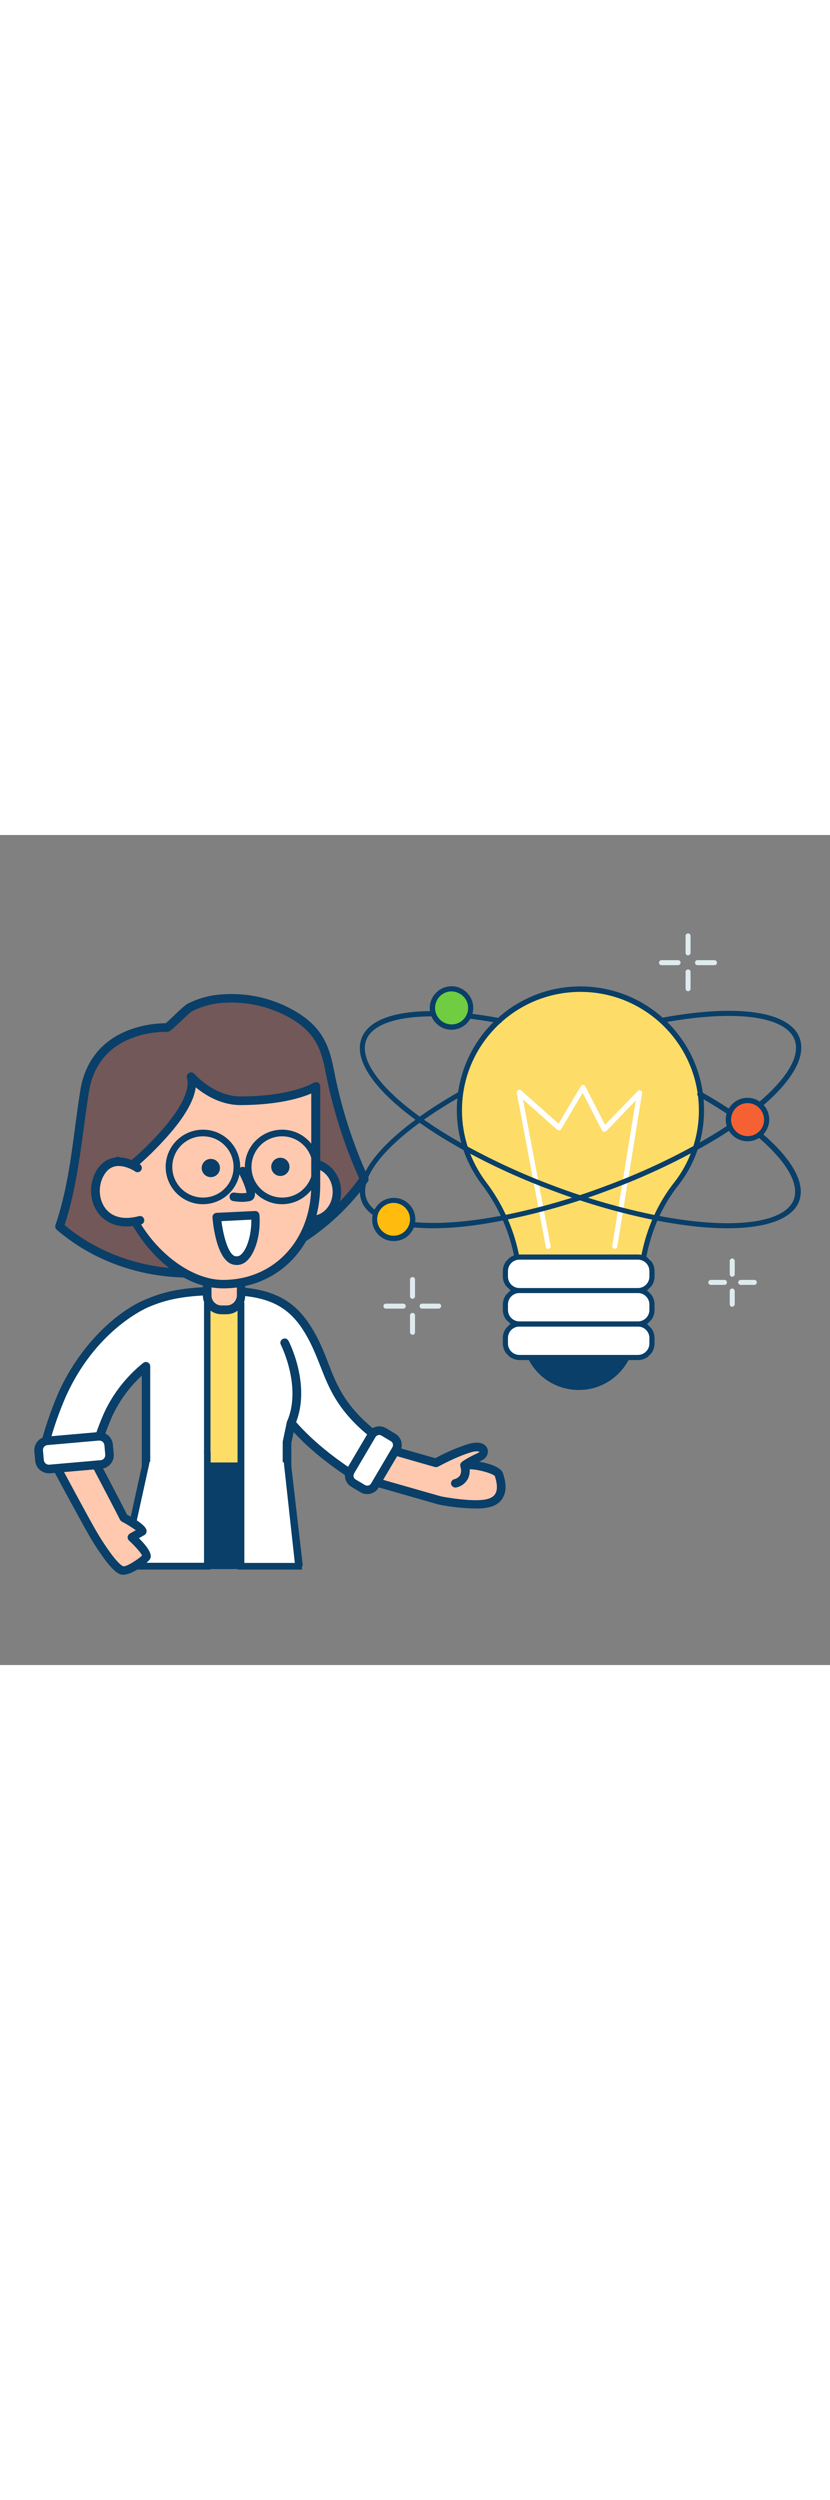 <svg version="1.1" id="Layer_1" xmlns="http://www.w3.org/2000/svg" xmlns:xlink="http://www.w3.org/1999/xlink" x="0px" y="0px" viewBox="0 0 500 500" style="width: 166px;" xml:space="preserve" data-imageid="science-1-42" imageName="Science 1" class="illustrations_image">
<rect x="0" y="0" width="500" height="500" fill="#808080" stroke="none"/>
<style type="text/css">
	.st0_science-1-42{fill:#093F68;}
	.st1_science-1-42{fill:#68E1FD;}
	.st2_science-1-42{fill:#FFFFFF;}
	.st3_science-1-42{fill:#FFBC0E;}
	.st4_science-1-42{fill:#F56132;}
	.st5_science-1-42{fill:#70CC40;}
	.st6_science-1-42{fill:#DFEAEF;}
	.st7_science-1-42{fill:#FFC9B0;}
	.st8_science-1-42{fill:#725858;}
</style>
<g id="light_science-1-42">
	<circle class="st0_science-1-42" cx="348.6" cy="300.4" r="32.5"/>
	<path class="st0_science-1-42" d="M348.6,334.3c-18.8,0-34-15.2-34-34s15.2-34,34-34s34,15.2,34,34l0,0c0,18.7-15.1,34-33.8,34&#10;&#9;&#9;C348.7,334.3,348.7,334.3,348.6,334.3z M348.6,269.5c-17,0-30.9,13.8-30.9,30.9s13.8,30.9,30.9,30.9s30.9-13.8,30.9-30.9&#10;&#9;&#9;c0,0,0,0,0,0l0,0C379.5,283.3,365.7,269.5,348.6,269.5C348.6,269.5,348.6,269.5,348.6,269.5z"/>
	<path class="st1_science-1-42 targetColor" d="M422.5,165.6c0-40.3-32.6-72.9-72.8-72.9c0,0-0.1,0-0.1,0c-1.7,0-3.5,0.1-5.1,0.2c-36,2.5-65.2,31.7-67.6,67.7&#10;&#9;&#9;c-1.2,17.6,3.9,35,14.6,49.1c14.1,18.6,21.8,41.3,21.8,64.7h72.6c0-23,7.1-45.7,21.2-63.9C417.1,197.6,422.6,181.9,422.5,165.6z" style="fill: rgb(253, 220, 104);"/>
	<path class="st0_science-1-42" d="M386,275.8h-72.7c-0.8,0-1.5-0.7-1.5-1.5c0,0,0,0,0,0c-0.1-23-7.6-45.4-21.5-63.7&#10;&#9;&#9;c-24.8-32.8-18.4-79.5,14.4-104.3s79.5-18.4,104.3,14.4c9.8,12.9,15.1,28.7,15.1,44.9c0.1,16.6-5.4,32.7-15.7,45.7&#10;&#9;&#9;c-13.5,17.3-20.9,39.6-20.9,63C387.5,275.2,386.8,275.8,386,275.8C386,275.9,386,275.9,386,275.8L386,275.8z M314.8,272.8h69.6&#10;&#9;&#9;c0.3-23.4,7.9-45.9,21.6-63.3c9.8-12.5,15.1-28,15-43.8c-0.1-39.4-32.1-71.3-71.5-71.2s-71.3,32.1-71.2,71.5&#10;&#9;&#9;c0,15.4,5.1,30.4,14.3,42.8C306.7,227.2,314.4,249.6,314.8,272.8L314.8,272.8z"/>
	<path class="st2_science-1-42" d="M309.1,294.5h79.1c2.5,0,4.6,2.1,4.6,4.6v11c0,2.6-2.1,4.6-4.6,4.6h-79.1c-2.6,0-4.6-2.1-4.6-4.6v-11&#10;&#9;&#9;C304.5,296.6,306.5,294.6,309.1,294.5z"/>
	<path class="st0_science-1-42" d="M384.3,316.3h-71.4c-5.5-0.1-9.9-4.5-10-10V303c0-5.5,4.5-10,10-10h71.4c5.5,0,10,4.5,10,10v3.3&#10;&#9;&#9;C394.3,311.8,389.9,316.3,384.3,316.3z M312.9,296.1c-3.8,0-6.9,3.1-6.9,6.9l0,0v3.3c0,3.8,3.1,6.9,6.9,6.9h71.4&#10;&#9;&#9;c3.8,0,6.9-3.1,6.9-6.9v-3.3c0-3.8-3.1-6.9-6.9-6.9H312.9z"/>
	<path class="st2_science-1-42" d="M309.1,274.4h79.1c2.6,0,4.6,2.1,4.6,4.6v11c0,2.5-2.1,4.6-4.6,4.6h-79.1c-2.5,0-4.6-2.1-4.6-4.6v-11&#10;&#9;&#9;C304.5,276.5,306.5,274.4,309.1,274.4z"/>
	<path class="st0_science-1-42" d="M384.3,296.1h-71.4c-5.5-0.1-9.9-4.5-10-10v-3.3c0.1-5.5,4.5-9.9,10-10h71.4c5.5,0,10,4.5,10,10v3.3&#10;&#9;&#9;C394.3,291.7,389.9,296.1,384.3,296.1z M312.9,275.9c-3.8,0-6.9,3.1-6.9,6.9l0,0v3.3c0,3.8,3.1,6.9,6.9,6.9h71.4&#10;&#9;&#9;c3.8,0,6.9-3.1,6.9-6.9v-3.3c0-3.8-3.1-6.9-6.9-6.9H312.9z"/>
	<path class="st2_science-1-42" d="M309.1,254.2h79.1c2.6,0,4.6,2.1,4.6,4.6v11c0,2.5-2.1,4.6-4.6,4.6h-79.1c-2.6,0-4.6-2.1-4.6-4.6v-11&#10;&#9;&#9;C304.4,256.3,306.5,254.3,309.1,254.2z"/>
	<path class="st0_science-1-42" d="M384.3,275.9h-71.4c-5.5-0.1-9.9-4.5-10-10v-3.2c0-5.5,4.5-10,10-10h71.4c5.5,0,10,4.5,10,10v3.3&#10;&#9;&#9;C394.3,271.5,389.8,275.9,384.3,275.9z M312.9,255.8c-3.8,0-6.9,3.1-6.9,6.9v3.3c0,3.8,3.1,6.9,6.9,6.9h71.4c3.8,0,6.9-3.1,6.9-6.9&#10;&#9;&#9;v-3.3c0-3.8-3.1-6.9-6.9-6.9L312.9,255.8z"/>
	<path class="st2_science-1-42" d="M330.3,249.4c-0.7,0-1.4-0.5-1.5-1.3l-17.5-92.8c-0.2-0.8,0.3-1.6,1.1-1.8c0,0,0,0,0.1,0c0.5-0.1,1,0,1.4,0.3&#10;&#9;&#9;l22.6,20.1l13.4-22.6c0.4-0.7,1.4-1,2.1-0.5c0.3,0.1,0.5,0.4,0.6,0.6l11.9,23.2l19.7-20.4c0.6-0.6,1.6-0.6,2.2,0&#10;&#9;&#9;c0.4,0.4,0.5,0.9,0.4,1.4l-15,92.6c-0.3,0.8-1.1,1.2-1.9,1c-0.6-0.2-1.1-0.8-1.1-1.5l0,0l14.2-87.8l-17.8,18.5&#10;&#9;&#9;c-0.4,0.3-0.9,0.5-1.4,0.4c-0.5-0.1-0.9-0.4-1.2-0.9L351,155.3l-12.9,21.8c-0.2,0.4-0.6,0.7-1.1,0.8c-0.4,0.1-0.9-0.1-1.3-0.3&#10;&#9;&#9;L315,159.2l16.7,88.4c0.2,0.8-0.3,1.6-1.1,1.7c0,0-0.1,0-0.1,0L330.3,249.4L330.3,249.4z"/>
</g>
<g id="network_science-1-42">
	<path class="st0_science-1-42" d="M260.9,236.9c-23.5,0-39-5.6-43.1-16.4c-6.2-16.6,16.4-41.8,58.8-65.9c0.8-0.3,1.7-0.1,2.1,0.7&#10;&#9;&#9;c0.3,0.7,0.1,1.5-0.6,1.9c-40.4,22.8-62.9,47.2-57.3,62.1c5.5,14.7,38,18.5,82.9,9.7c20.8-4.2,41.2-10,61-17.5&#10;&#9;&#9;c18.4-6.8,36.3-14.9,53.5-24.4c42.4-23.4,66.2-48.4,60.5-63.7c-5.4-14.4-35.9-18.4-79.6-10.3c-0.8,0.3-1.7-0.2-1.9-1&#10;&#9;&#9;c-0.3-0.8,0.2-1.7,1-1.9c0.2-0.1,0.3-0.1,0.5-0.1c45.9-8.5,77-3.9,83,12.2c6.3,17.1-17.4,43-61.9,67.5c-17.4,9.5-35.4,17.7-54,24.5&#10;&#9;&#9;c-19.9,7.5-40.5,13.4-61.4,17.6C287.9,235.3,273.3,236.9,260.9,236.9z"/>
	<path class="st0_science-1-42" d="M438.3,236.9c-12.5,0-27.1-1.6-43.5-4.8c-20.8-4.2-41.3-10.1-61.2-17.6c-18.6-6.8-36.6-15-54-24.5&#10;&#9;&#9;c-44.5-24.5-68.2-50.4-61.8-67.5c6-16.2,37.1-20.7,83.1-12.2c0.9,0,1.5,0.7,1.5,1.6c0,0.9-0.7,1.5-1.6,1.5c-0.2,0-0.3,0-0.5-0.1&#10;&#9;&#9;l0,0c-43.1-8-74.4-4-79.7,10.3c-5.7,15.3,18,40.4,60.4,63.7c17.2,9.4,35.1,17.6,53.5,24.4c19.7,7.4,40,13.2,60.7,17.4&#10;&#9;&#9;c45,8.9,77.6,5.1,83-9.6s-17-39.2-57.3-62c-0.8-0.4-1.1-1.3-0.7-2c0,0,0-0.1,0-0.1c0.3-0.7,1.2-1.1,2-0.8c0.1,0,0.1,0.1,0.2,0.1&#10;&#9;&#9;c0.1,0,0.1,0.1,0.2,0.1c42.4,24,64.9,49.1,58.8,65.8C477.4,231.2,461.8,236.9,438.3,236.9z"/>
	<circle class="st3_science-1-42" cx="237.1" cy="231.6" r="11.5"/>
	<path class="st0_science-1-42" d="M237.1,244.6c-7.2,0-13-5.9-12.9-13.1s5.9-13,13.1-12.9c7.2,0,12.9,5.8,12.9,13c0,7.2-5.7,13-12.9,13&#10;&#9;&#9;C237.2,244.6,237.1,244.6,237.1,244.6z M237.1,221.6c-5.5,0-9.9,4.5-9.9,9.9s4.5,9.9,9.9,9.9c5.5,0,9.9-4.5,9.9-9.9l0,0l0,0&#10;&#9;&#9;C247,226.1,242.6,221.6,237.1,221.6L237.1,221.6z"/>
	<circle class="st4_science-1-42" cx="450.3" cy="171.4" r="11.5"/>
	<path class="st0_science-1-42" d="M450.3,184.5c-7.2,0-13.1-5.9-13.1-13.1c0-7.2,5.9-13.1,13.1-13.1c7.2,0,13.1,5.9,13.1,13.1l0,0&#10;&#9;&#9;C463.3,178.7,457.5,184.5,450.3,184.5z M450.3,161.5c-5.5,0-9.9,4.5-9.9,10s4.5,9.9,10,9.9c5.5,0,9.9-4.5,9.9-9.9l0,0&#10;&#9;&#9;C460.2,166,455.8,161.5,450.3,161.5z"/>
	<circle class="st5_science-1-42" cx="272" cy="104.3" r="11.5"/>
	<path class="st0_science-1-42" d="M272,117.3c-7.2,0-13.1-5.9-13.1-13.1c0-7.2,5.9-13.1,13.1-13.1c7.2,0,13.1,5.9,13.1,13.1l0,0&#10;&#9;&#9;C285,111.4,279.2,117.3,272,117.3z M272,94.2c-5.5,0-9.9,4.5-9.9,10c0,5.5,4.5,9.9,10,9.9c5.5,0,9.9-4.5,9.9-10c0,0,0,0,0,0&#10;&#9;&#9;C282,98.7,277.5,94.3,272,94.2z"/>
</g>
<g id="lines_science-1-42">
	<path class="st6_science-1-42" d="M248.5,279.4c-0.8,0-1.5-0.7-1.5-1.5c0,0,0,0,0,0V268c-0.1-0.8,0.4-1.6,1.3-1.7c0.8-0.1,1.6,0.4,1.7,1.3&#10;&#9;&#9;c0,0.2,0,0.3,0,0.5v9.9C250,278.7,249.3,279.3,248.5,279.4z"/>
	<path class="st6_science-1-42" d="M248.5,301c-0.8,0-1.5-0.7-1.5-1.5c0,0,0,0,0,0l0,0v-9.9c-0.1-0.8,0.4-1.6,1.3-1.7c0.8-0.1,1.6,0.4,1.7,1.3&#10;&#9;&#9;c0,0.2,0,0.3,0,0.5v9.9c0,0.8-0.6,1.5-1.4,1.5C248.6,301,248.5,301,248.5,301L248.5,301z"/>
	<path class="st6_science-1-42" d="M264.4,285.3h-9.9c-0.8,0.1-1.6-0.4-1.7-1.3c-0.1-0.8,0.4-1.6,1.3-1.7c0.2,0,0.3,0,0.5,0h9.9&#10;&#9;&#9;c0.8,0.1,1.4,0.9,1.3,1.7C265.5,284.6,265,285.2,264.4,285.3z"/>
	<path class="st6_science-1-42" d="M242.6,285.3h-9.9c-0.8,0.1-1.6-0.4-1.7-1.3c-0.1-0.8,0.4-1.6,1.3-1.7c0.2,0,0.3,0,0.5,0h9.9&#10;&#9;&#9;c0.8-0.1,1.6,0.4,1.7,1.3c0.1,0.8-0.4,1.6-1.3,1.7C242.9,285.3,242.8,285.3,242.6,285.3z"/>
	<path class="st6_science-1-42" d="M414.5,72.5c-0.8,0-1.5-0.6-1.5-1.5c0,0,0,0,0,0V61c-0.1-0.8,0.4-1.6,1.3-1.7c0.8-0.1,1.6,0.4,1.7,1.3&#10;&#9;&#9;c0,0.2,0,0.3,0,0.5v9.9C416,71.7,415.4,72.4,414.5,72.5C414.5,72.5,414.5,72.5,414.5,72.5L414.5,72.5z"/>
	<path class="st6_science-1-42" d="M414.5,94.1c-0.8,0-1.5-0.7-1.5-1.5c0,0,0,0,0,0v-9.9c-0.1-0.8,0.4-1.6,1.3-1.7c0.8-0.1,1.6,0.4,1.7,1.3&#10;&#9;&#9;c0,0.2,0,0.3,0,0.5v9.9C416,93.4,415.3,94.1,414.5,94.1C414.5,94.1,414.5,94.1,414.5,94.1L414.5,94.1z"/>
	<path class="st6_science-1-42" d="M430.3,78.4h-9.9c-0.8,0.1-1.6-0.4-1.7-1.3c-0.1-0.8,0.4-1.6,1.3-1.7c0.2,0,0.3,0,0.5,0h9.9&#10;&#9;&#9;c0.8,0,1.5,0.7,1.5,1.5c0,0.8-0.6,1.5-1.4,1.5C430.4,78.4,430.3,78.4,430.3,78.4L430.3,78.4z"/>
	<path class="st6_science-1-42" d="M408.6,78.4h-9.9c-0.8,0.1-1.6-0.4-1.7-1.3c-0.1-0.8,0.4-1.6,1.3-1.7c0.2,0,0.3,0,0.5,0h9.9&#10;&#9;&#9;c0.8,0.1,1.4,0.9,1.3,1.7C409.8,77.8,409.3,78.3,408.6,78.4z"/>
	<path class="st6_science-1-42" d="M441.1,266.1c-0.8,0-1.5-0.7-1.5-1.5v-8.2c0.1-0.8,0.9-1.4,1.7-1.3c0.6,0.1,1.1,0.6,1.3,1.3v8.2&#10;&#9;&#9;C442.6,265.4,441.9,266.1,441.1,266.1C441.1,266.1,441,266.1,441.1,266.1L441.1,266.1z"/>
	<path class="st6_science-1-42" d="M441.1,284.2c-0.8,0-1.5-0.7-1.5-1.5l0,0v-8.2c0.1-0.8,0.9-1.4,1.7-1.3c0.6,0.1,1.1,0.6,1.3,1.3v8.2&#10;&#9;&#9;C442.5,283.5,441.9,284.1,441.1,284.2L441.1,284.2z"/>
	<path class="st6_science-1-42" d="M454.1,271H446c-0.8-0.1-1.4-0.9-1.3-1.7c0.1-0.6,0.6-1.1,1.3-1.3h8.2c0.8-0.1,1.6,0.4,1.7,1.3&#10;&#9;&#9;c0.1,0.8-0.4,1.6-1.3,1.7C454.5,271,454.3,271,454.1,271L454.1,271z"/>
	<path class="st6_science-1-42" d="M436.2,271H428c-0.8-0.1-1.4-0.9-1.3-1.7c0.1-0.6,0.6-1.1,1.3-1.3h8.2c0.8-0.1,1.6,0.4,1.7,1.3&#10;&#9;&#9;c0.1,0.8-0.4,1.6-1.3,1.7C436.5,271,436.3,271,436.2,271L436.2,271z"/>
</g>
<g id="character_science-1-42">
	<g id="character-2_science-1-42">
		<path class="st7_science-1-42" d="M223.8,381.2c1.1-2.7,2-5.4,2.6-8.2c0.3-1.6,0.3-3.3-0.2-4.9c0-0.1,0-0.2,0-0.3l4.7,1.3l23.6,6.7l8.2,2.4&#10;&#9;&#9;&#9;c0,0,10.7-6,20.2-8.8s10.4,3.1,6.2,5.1c-7,3.3-9.2,5.2-9.2,5.2c6.1-0.9,19.9,2.4,20.8,5.8c0.3,1.4,5.6,14.5-7.2,17.2&#10;&#9;&#9;&#9;c-8.9,1.9-27.1-1.4-28.8-1.9l-43.2-12.3C222.3,386,223.1,383.6,223.8,381.2z"/>
		<path class="st0_science-1-42" d="M264.2,403.3l-43.4-12.4c-0.7-0.2-1.2-0.6-1.6-1.3c-0.3-0.6-0.4-1.3-0.2-2c0.7-2.1,1.5-4.6,2.2-7.1&#10;&#9;&#9;&#9;c0-0.1,0-0.2,0.1-0.2c1-2.5,1.9-5.1,2.4-7.8c0.3-1.2,0.2-2.5-0.2-3.7c-0.1-0.3-0.1-0.6-0.1-0.8v-0.3c0.1-1.4,1.3-2.6,2.7-2.5&#10;&#9;&#9;&#9;c0.2,0,0.4,0,0.6,0.1l35.5,10.1c6.3-3.4,12.9-6.3,19.8-8.5c8.8-2.6,11.1,1.4,11.6,2.7c1,2.7-0.5,5.8-3.5,7.2l-1.5,0.7&#10;&#9;&#9;&#9;c6.5,1.1,13.6,3.5,14.5,7.3l0.1,0.4c0.7,2.2,2.8,8.8-0.3,14.1c-1.7,3-4.8,5-9,5.8c-2.4,0.5-4.9,0.7-7.4,0.6&#10;&#9;&#9;&#9;C279,405.6,271.6,404.8,264.2,403.3z M298.2,386.3c-1.3-1.8-12.4-5-18-4.1c-1.4,0.2-2.7-0.8-2.9-2.2c-0.1-0.9,0.2-1.7,0.9-2.3&#10;&#9;&#9;&#9;c0.2-0.2,2.7-2.2,9.8-5.5c0.3-0.2,0.6-0.4,0.9-0.6c-0.3-0.2-1.8-0.8-5.3,0.3c-9.1,2.7-19.6,8.6-19.7,8.6c-0.6,0.3-1.3,0.4-2,0.2&#10;&#9;&#9;&#9;l-32.8-9.4c0,0.7-0.1,1.5-0.3,2.2c-0.6,2.9-1.5,5.8-2.7,8.5c-0.4,1.6-0.9,3.2-1.4,4.7l40.6,11.6c1.8,0.5,19.4,3.6,27.5,1.9&#10;&#9;&#9;&#9;c2.8-0.6,4.6-1.7,5.6-3.4c1.9-3.3,0.4-8.3-0.1-9.9C298.2,386.6,298.2,386.4,298.2,386.3L298.2,386.3z"/>
		<path class="st0_science-1-42" d="M274.3,393.1c0.3,0,0.5,0,0.8-0.1c3-0.7,5.5-2.7,6.9-5.4c1.2-2.8,1.3-6,0.3-8.8c-0.5-1.3-2-2-3.4-1.4&#10;&#9;&#9;&#9;c-1.3,0.5-1.9,1.9-1.5,3.2c0.5,1.6,0.5,3.2-0.1,4.8c-0.8,1.4-2.2,2.4-3.8,2.7c-1.4,0.4-2.1,1.9-1.7,3.2&#10;&#9;&#9;&#9;C272.2,392.3,273.2,393.1,274.3,393.1L274.3,393.1z"/>
		<path class="st2_science-1-42" d="M37.7,336.4c15-32.8,38.6-49,50-54s22.8-7.9,46.9-7.9c25.9,0,39.3,6.1,49.4,21.1c16,23.8,10.6,42.3,43.9,67.5&#10;&#9;&#9;&#9;c-2.9,7-5.1,14.2-7.4,21.5c-0.5,1.7-1.1,3.3-1.7,5c-10.8-6.5-29.7-19.2-43.4-35.4l-2.5,11.8v14.6H88V320&#10;&#9;&#9;&#9;c-9.7,7.8-17.5,17.7-22.8,29c-4.1,9.3-7.3,18.9-9.7,28.8l-29.3-7.5C29.1,358.7,32.9,347.4,37.7,336.4z"/>
		<rect x="124.8" y="283.5" class="st1_science-1-42 targetColor" width="20.3" height="132.4" style="fill: rgb(253, 220, 104);"/>
		<path class="st0_science-1-42" d="M147.2,418h-24.3V281.5h24.3V418z M126.8,414h16.3V285.5h-16.3V414z"/>
		<path class="st0_science-1-42" d="M217.5,391.8c-9.6-5.8-26.9-17.2-40.6-32.1l-1.4,6.6v14.3c0,1.4-1.2,2.6-2.6,2.6H88c-1.4,0-2.6-1.2-2.6-2.6&#10;&#9;&#9;&#9;v-54.9c-7.5,6.9-13.5,15.2-17.8,24.4c-4,9.2-7.2,18.7-9.5,28.4c-0.4,1.4-1.8,2.2-3.1,1.9l-29.3-7.5c-1.4-0.4-2.2-1.8-1.9-3.1&#10;&#9;&#9;&#9;c2.9-11.7,6.8-23.2,11.6-34.3l0,0c13.9-30.4,36.3-48.8,51.3-55.3c11.7-5.1,23.4-8.1,47.9-8.1c26.3,0,40.8,6.2,51.5,22.2&#10;&#9;&#9;&#9;c5.7,8.5,8.8,16.4,11.7,24c5.4,13.9,10.5,26.9,31.6,42.9c0.9,0.7,1.3,1.9,0.8,3c-2.4,5.9-4.4,12-6.4,18.3l-0.9,3&#10;&#9;&#9;&#9;c-0.4,1.2-0.8,2.4-1.2,3.6l-0.5,1.4c-0.3,0.7-0.8,1.3-1.6,1.6c-0.3,0.1-0.6,0.1-0.9,0.1C218.3,392.1,217.9,392,217.5,391.8z&#10;&#9;&#9;&#9; M193,320c-2.9-7.3-5.8-14.9-11.2-23c-9.8-14.5-22.6-19.9-47.2-19.9c-23.7,0-34.8,2.8-45.9,7.6c-3.1,1.5-31.2,14.6-48.7,52.8l0,0&#10;&#9;&#9;&#9;c-4.4,10-8,20.3-10.7,30.9l24.3,6.2c2.3-9.1,5.4-18.1,9.2-26.7c5.4-11.6,13.5-21.9,23.5-29.9c1.1-0.9,2.7-0.7,3.6,0.4&#10;&#9;&#9;&#9;c0.4,0.5,0.6,1,0.6,1.6v58h79.8v-12c0-0.2,0-0.4,0-0.5l2.5-11.9c0.3-1.4,1.7-2.3,3.1-2c0.6,0.1,1.1,0.4,1.4,0.8&#10;&#9;&#9;&#9;c12.5,14.8,29.5,26.6,40,33.2c0.2-0.6,0.4-1.3,0.6-1.9l0.9-2.9c1.8-5.6,3.6-11.3,5.8-16.9C203.8,347.7,198.3,333.6,193,320z"/>
		<polygon class="st0_science-1-42" points="77.4,439.6 88,380.6 172.9,380.6 179.8,439.6 &#9;&#9;"/>
		<path class="st0_science-1-42" d="M75.5,441.3c-0.5-0.6-0.7-1.4-0.6-2.1l10.6-59c0.2-1.2,1.3-2.2,2.5-2.2h84.9c1.3,0,2.4,1,2.6,2.3l6.8,59&#10;&#9;&#9;&#9;c0.2,1.4-0.9,2.7-2.3,2.9c-0.1,0-0.2,0-0.3,0H77.4C76.7,442.2,76,441.9,75.5,441.3z M170.6,383.2H90.2l-9.6,53.9h96.3L170.6,383.2&#10;&#9;&#9;&#9;z"/>
		<polyline class="st2_science-1-42" points="124.8,372.1 124.8,440.5 74.2,440.5 88,378 &#9;&#9;"/>
		<path class="st0_science-1-42" d="M126.8,442.5H71.8L86,377.6c0.2-1.1,1.2-1.8,2.3-1.7c1.1,0.2,1.8,1.2,1.7,2.3c0,0.1,0,0.1,0,0.2l-13.2,60&#10;&#9;&#9;&#9;h46.1v-66.4c0-1.1,0.9-2,2-2s2,0.9,2,2L126.8,442.5z"/>
		<path class="st7_science-1-42" d="M49.4,363.3c-6.3,3.6-12.6,7.4-18.8,11.1C40.8,393.2,54,418,58.3,424.8C64.1,434,70,442,73.6,443&#10;&#9;&#9;&#9;s12.8-5.7,14.4-8s-8.6-11.9-8.6-11.9l6.4-3.6c-0.3-2.4-11.2-8.2-11.2-8.2C74.2,410.3,60,383,49.4,363.3z"/>
		<path class="st0_science-1-42" d="M73,445.5c-2.7-0.7-6.8-3.5-16.8-19.3c-3.2-5.1-11-19.5-19.3-34.8c-2.9-5.4-5.8-10.8-8.5-15.7&#10;&#9;&#9;&#9;c-0.7-1.2-0.2-2.7,0.9-3.4c6-3.7,12.4-7.5,18.9-11.2c1.2-0.7,2.8-0.3,3.5,0.9c0,0,0,0,0,0.1c9.4,17.4,22.3,42.2,24.8,47.3&#10;&#9;&#9;&#9;c11.4,6.1,11.7,8.8,11.8,9.7c0.1,1-0.4,2.1-1.3,2.6l-3.3,1.9c9.1,9.1,7.2,11.8,6.4,12.9c-1.8,2.5-10.4,9.1-15.9,9.1&#10;&#9;&#9;&#9;C73.9,445.6,73.4,445.6,73,445.5z M77.7,425c-0.6-0.6-0.9-1.4-0.8-2.2c0.1-0.8,0.6-1.5,1.3-2l3.6-2c-2.7-1.9-5.5-3.7-8.4-5.2&#10;&#9;&#9;&#9;c-0.5-0.3-0.9-0.7-1.2-1.3c-0.6-1.3-13.2-25.6-23.8-45.4c-4.8,2.8-9.7,5.7-14.3,8.5c2.4,4.4,4.8,9,7.3,13.6&#10;&#9;&#9;&#9;c7.8,14.5,15.9,29.5,19.1,34.5c9.2,14.5,12.7,16.7,13.8,17c1.9,0.4,9-4.2,11.3-6.5C84.8,432.3,81.3,428.3,77.7,425z M74.6,411.3&#10;&#9;&#9;&#9;L74.6,411.3z"/>
		<path class="st8_science-1-42" d="M100.6,116c0,0-43.2-2.3-49.7,38.7c-4.3,27.4-6,54.5-15,81.1c26.3,22.8,63.4,32.2,97.7,26.3&#10;&#9;&#9;&#9;s65.6-26.6,85.9-54.9c-9.6-20.9-16.6-42.9-20.9-65.5c-3-15.9-8.2-25.5-22.9-33.9c-12.6-7.1-27.1-10.3-41.5-9.2&#10;&#9;&#9;&#9;c-6.8,0.5-13.5,2.3-19.6,5.3C112.1,105.1,101.5,116.1,100.6,116z"/>
		<path class="st0_science-1-42" d="M34.2,237.8c-0.8-0.7-1.1-1.8-0.8-2.8c6.6-19.5,9.2-38.9,11.9-59.5c0.9-6.9,1.9-14.1,3-21.2&#10;&#9;&#9;&#9;c6.2-39.1,44.4-40.9,51.3-40.9h0.2c1-0.8,3.4-3,5.1-4.7c4.2-4,6.9-6.5,8.4-7.2c6.4-3.2,13.4-5.1,20.6-5.5c15-1.1,29.9,2.2,43,9.6&#10;&#9;&#9;&#9;c16.4,9.3,21.2,20.1,24.2,35.7c4.3,22.4,11.2,44.2,20.7,64.9c0.4,0.8,0.3,1.8-0.2,2.6c-21.2,29.6-53.1,50-87.5,56&#10;&#9;&#9;&#9;c-7,1.2-14,1.8-21.1,1.8C84,266.4,55.6,256.3,34.2,237.8z M196,142.2c-2.7-14.4-6.9-23.8-21.6-32.2c-12.2-6.8-26.1-9.9-40-8.9&#10;&#9;&#9;&#9;c-6.5,0.4-12.8,2.1-18.6,5c-1,0.5-4.9,4.2-7.2,6.4c-5.9,5.6-6.6,6.1-8.1,6.1l0,0c-7.3-0.1-14.6,1.2-21.5,3.9&#10;&#9;&#9;&#9;c-14.4,5.7-23,16.7-25.5,32.6c-1.1,7-2.1,14.2-3,21.1c-2.6,19.4-5.3,39.4-11.6,58.8c25.3,21.2,60.4,30.4,94.2,24.6&#10;&#9;&#9;&#9;c32.6-5.6,62.9-24.8,83.3-52.7C207.1,186.2,200.3,164.5,196,142.2z M100.5,116L100.5,116z M100.7,113.4L100.7,113.4z"/>
		<path class="st2_science-1-42" d="M228.4,357.9l11.2,6.6c1,0.6,1.3,1.8,0.7,2.8l-16.2,27.4c-0.6,1-1.8,1.3-2.8,0.7l-11.2-6.6&#10;&#9;&#9;&#9;c-1-0.6-1.3-1.8-0.7-2.8l16.2-27.4C226.2,357.6,227.4,357.3,228.4,357.9z"/>
		<path class="st0_science-1-42" d="M217.3,396l-5.7-3.4c-3.7-2.2-4.9-7-2.7-10.7l12.9-21.9c2.2-3.7,7-4.9,10.7-2.7l5.7,3.4&#10;&#9;&#9;&#9;c3.7,2.2,4.9,7,2.7,10.7L228,393.2c-1,1.8-2.8,3.1-4.8,3.6c-0.6,0.2-1.3,0.2-1.9,0.2C219.9,397.1,218.5,396.7,217.3,396z&#10;&#9;&#9;&#9; M227.8,361.5c-0.7,0.2-1.3,0.6-1.6,1.2l-12.9,21.9c-0.7,1.3-0.3,2.9,0.9,3.6l0,0l5.7,3.4c1.3,0.7,2.9,0.3,3.6-0.9l12.9-21.9&#10;&#9;&#9;&#9;c0.7-1.3,0.3-2.9-0.9-3.6l-5.7-3.4c-0.4-0.2-0.9-0.4-1.3-0.4C228.3,361.4,228,361.4,227.8,361.5L227.8,361.5z"/>
		<path class="st7_science-1-42" d="M124.8,265.8h20.3l0,0v17c0,1.9-1.5,3.4-3.3,3.4h0h-13.6c-1.9,0-3.3-1.5-3.3-3.4l0,0L124.8,265.8L124.8,265.8&#10;&#9;&#9;&#9;L124.8,265.8z"/>
		<path class="st0_science-1-42" d="M122.2,277.5v-11.7c0-1.4,1.2-2.6,2.6-2.6h20.3c1.4,0,2.6,1.2,2.6,2.6v11.7c0,6.2-5,11.2-11.2,11.2h-3.1&#10;&#9;&#9;&#9;C127.3,288.7,122.3,283.7,122.2,277.5z M127.4,268.3v9.1c0,3.3,2.7,6,6.1,6h3.1c3.3,0,6-2.7,6.1-6v-9.1H127.4z"/>
		<ellipse class="st7_science-1-42" cx="187.7" cy="215" rx="15.2" ry="17"/>
		<path class="st0_science-1-42" d="M169.9,215c0-10.8,8-19.6,17.8-19.6s17.8,8.8,17.8,19.6s-8,19.6-17.8,19.6S169.9,225.9,169.9,215z M175,215&#10;&#9;&#9;&#9;c0,8,5.7,14.4,12.7,14.4s12.7-6.4,12.7-14.4s-5.7-14.4-12.7-14.4S175,207.1,175,215L175,215z"/>
		<path class="st7_science-1-42" d="M134.4,270.5c-33.4,0-63.4-41.3-63.4-74.2l8,3c0,0,41.6-34.3,36.1-53.8c0,0,12.3,14.6,30,14.6&#10;&#9;&#9;&#9;c32.5-0.1,45.2-8.7,45.2-8.7v59.5C190.2,243.9,167.8,270.5,134.4,270.5z"/>
		<path class="st0_science-1-42" d="M68.4,196.4c0-1.4,1.2-2.6,2.6-2.6c0.3,0,0.6,0.1,0.9,0.2l6.6,2.5c11.9-10,38.2-36,34.1-50.2&#10;&#9;&#9;&#9;c-0.4-1.4,0.4-2.8,1.8-3.2c1-0.3,2,0,2.7,0.8c0.1,0.1,11.8,13.6,27.9,13.6h0.1c31.1-0.1,43.6-8.2,43.8-8.2&#10;&#9;&#9;&#9;c1.2-0.8,2.8-0.5,3.6,0.7c0.3,0.4,0.4,0.9,0.4,1.4v59.5c0,36-24.6,62.2-58.4,62.2C99.5,273.1,68.4,230.2,68.4,196.4z M145,162.7&#10;&#9;&#9;&#9;L145,162.7c-12.1,0-21.6-6.2-27.1-10.7c-1,8-6.7,17.9-17,29.5c-6.3,7.1-13.1,13.8-20.4,19.9c-0.7,0.6-1.7,0.8-2.6,0.4l-4.3-1.6&#10;&#9;&#9;&#9;c2.2,36.3,34.8,67.8,60.7,67.8c30.9,0,53.2-24,53.2-57v-55.3C181.5,158.3,168.1,162.6,145,162.7z"/>
		<ellipse class="st0_science-1-42" cx="127" cy="200.6" rx="5.5" ry="5.5"/>
		<circle class="st0_science-1-42" cx="168.9" cy="199.9" r="5.5"/>
		<path class="st0_science-1-42" d="M140.4,220.5c-1.4-0.2-2.3-1.6-2.1-3s1.6-2.3,3-2.1c2.4,0.4,4.8,0.5,7.2,0.2c-0.2-2.1-2.1-7.2-4.6-11.9&#10;&#9;&#9;&#9;c-0.7-1.3-0.2-2.8,1.1-3.5s2.8-0.2,3.5,1.1c2.5,4.7,6.4,13.2,4.7,17c-0.5,1.1-1.4,1.9-2.6,2.2c-1.5,0.3-3.1,0.5-4.7,0.5&#10;&#9;&#9;&#9;C144.1,221,142.2,220.8,140.4,220.5z M148.4,216.3L148.4,216.3z"/>
		<path class="st7_science-1-42" d="M83,200.6c0,0-14.6-10.1-22.4,2.9s-0.3,35.1,23.8,28.6"/>
		<path class="st0_science-1-42" d="M76.3,235.8c2.9,0,5.8-0.4,8.7-1.2c1.4-0.4,2.2-1.8,1.8-3.2c-0.4-1.4-1.8-2.2-3.2-1.8&#10;&#9;&#9;&#9;c-8.9,2.4-16.1,0.7-20.2-4.8s-4.4-13.9-0.7-20c1.7-2.9,3.9-4.6,6.6-5.2c5.8-1.2,12.1,3,12.1,3.1c1.2,0.8,2.8,0.5,3.6-0.7&#10;&#9;&#9;&#9;c0.8-1.2,0.5-2.8-0.7-3.6c-0.3-0.2-8.1-5.6-16.1-3.9c-4.1,0.9-7.5,3.4-10,7.5c-4.8,8-4.4,18.6,1,25.8&#10;&#9;&#9;&#9;C63.2,233.1,69.2,235.8,76.3,235.8z"/>
		<path class="st2_science-1-42" d="M65.1,363.9l1.1,12.6c0.1,1.2-0.8,2.3-2,2.4l-37.7,3.4c-1.2,0.1-2.3-0.8-2.4-2l-1.1-12.6&#10;&#9;&#9;&#9;c-0.1-1.2,0.8-2.3,2-2.4l37.7-3.4C63.9,361.8,65,362.7,65.1,363.9z"/>
		<path class="st0_science-1-42" d="M21.2,377l-0.5-5.7c-0.4-4.5,2.9-8.5,7.5-8.9c0,0,0,0,0,0l30.8-2.7c4.5-0.4,8.6,2.9,9,7.5c0,0,0,0,0,0&#10;&#9;&#9;&#9;l0.5,5.7c0.4,4.5-2.9,8.5-7.5,8.9c0,0,0,0,0,0l-30.8,2.7c-0.2,0-0.5,0-0.7,0C25.2,384.5,21.6,381.3,21.2,377z M59.5,364.8&#10;&#9;&#9;&#9;l-30.8,2.7c-1.7,0.1-3,1.6-2.8,3.3c0,0,0,0,0,0l0,0l0.5,5.7c0.1,0.8,0.5,1.6,1.1,2.1c0.6,0.5,1.4,0.8,2.3,0.7l30.8-2.7&#10;&#9;&#9;&#9;c1.7-0.1,2.9-1.6,2.8-3.3c0,0,0,0,0,0l-0.5-5.7c-0.1-0.8-0.5-1.6-1.1-2.1c-0.6-0.5-1.3-0.7-2-0.7L59.5,364.8z"/>
		<path class="st2_science-1-42" d="M153.8,229l-23.2,1.1c0,0,2,23.8,10.3,26.1C149.2,258.5,154.8,243.1,153.8,229z"/>
		<path class="st0_science-1-42" d="M140.2,258.7c-9.6-2.6-11.9-24.1-12.2-28.3c-0.1-0.7,0.2-1.4,0.6-1.9c0.5-0.5,1.1-0.8,1.8-0.9l23.2-1.1&#10;&#9;&#9;&#9;c1.4-0.1,2.6,1,2.7,2.4c0.9,11.6-2.5,23.4-8,28C146.1,258.8,143.1,259.5,140.2,258.7L140.2,258.7z M133.4,232.6&#10;&#9;&#9;&#9;c1.1,8.7,4.1,20,8.2,21.1c1.2,0.3,2.6,0,3.5-0.9c3.8-3.2,6.4-12.1,6.3-21.1L133.4,232.6z"/>
		<path class="st0_science-1-42" d="M175.4,356.7c1,0,2-0.6,2.4-1.6c9.9-23-3.4-49.3-4-50.4c-0.7-1.3-2.2-1.8-3.5-1.1c-1.3,0.7-1.8,2.2-1.1,3.5&#10;&#9;&#9;&#9;c0.1,0.2,12.7,25.3,3.8,46c-0.6,1.3,0,2.8,1.3,3.4c0,0,0,0,0,0C174.7,356.7,175,356.7,175.4,356.7z"/>
	</g>
	<polyline class="st2_science-1-42" points="145.2,376.6 145.2,440.5 179.8,440.5 172.9,378 &#9;"/>
	<path class="st0_science-1-42" d="M182,442.5h-38.8v-65.9c0-1.1,0.9-2,2-2s2,0.9,2,2v61.9h30.4l-6.6-60.2c-0.1-1.1,0.7-2.1,1.8-2.2&#10;&#9;&#9;s2.1,0.7,2.2,1.8L182,442.5z"/>
	<path class="st0_science-1-42" d="M122.2,222.4c-12.4,0-22.4-10.1-22.4-22.5c0-12.4,10.1-22.4,22.5-22.4c12.4,0,22.4,10.1,22.4,22.5c0,0,0,0,0,0&#10;&#9;&#9;C144.7,212.4,134.6,222.4,122.2,222.4z M122.2,181.5c-10.2,0-18.4,8.3-18.4,18.5c0,10.2,8.3,18.4,18.5,18.4&#10;&#9;&#9;c10.2,0,18.4-8.2,18.4-18.4C140.7,189.8,132.5,181.5,122.2,181.5C122.3,181.5,122.3,181.5,122.2,181.5z"/>
	<path class="st0_science-1-42" d="M169.9,222.4c-12.4,0-22.4-10.1-22.4-22.5c0-12.4,10.1-22.4,22.5-22.4c12.4,0,22.4,10.1,22.4,22.5c0,0,0,0,0,0&#10;&#9;&#9;C192.3,212.4,182.2,222.4,169.9,222.4z M169.9,181.5c-10.2,0-18.4,8.3-18.4,18.5c0,10.2,8.3,18.4,18.5,18.4&#10;&#9;&#9;c10.2,0,18.4-8.2,18.4-18.4C188.3,189.8,180.1,181.5,169.9,181.5C169.9,181.5,169.9,181.5,169.9,181.5z"/>
</g>
</svg>